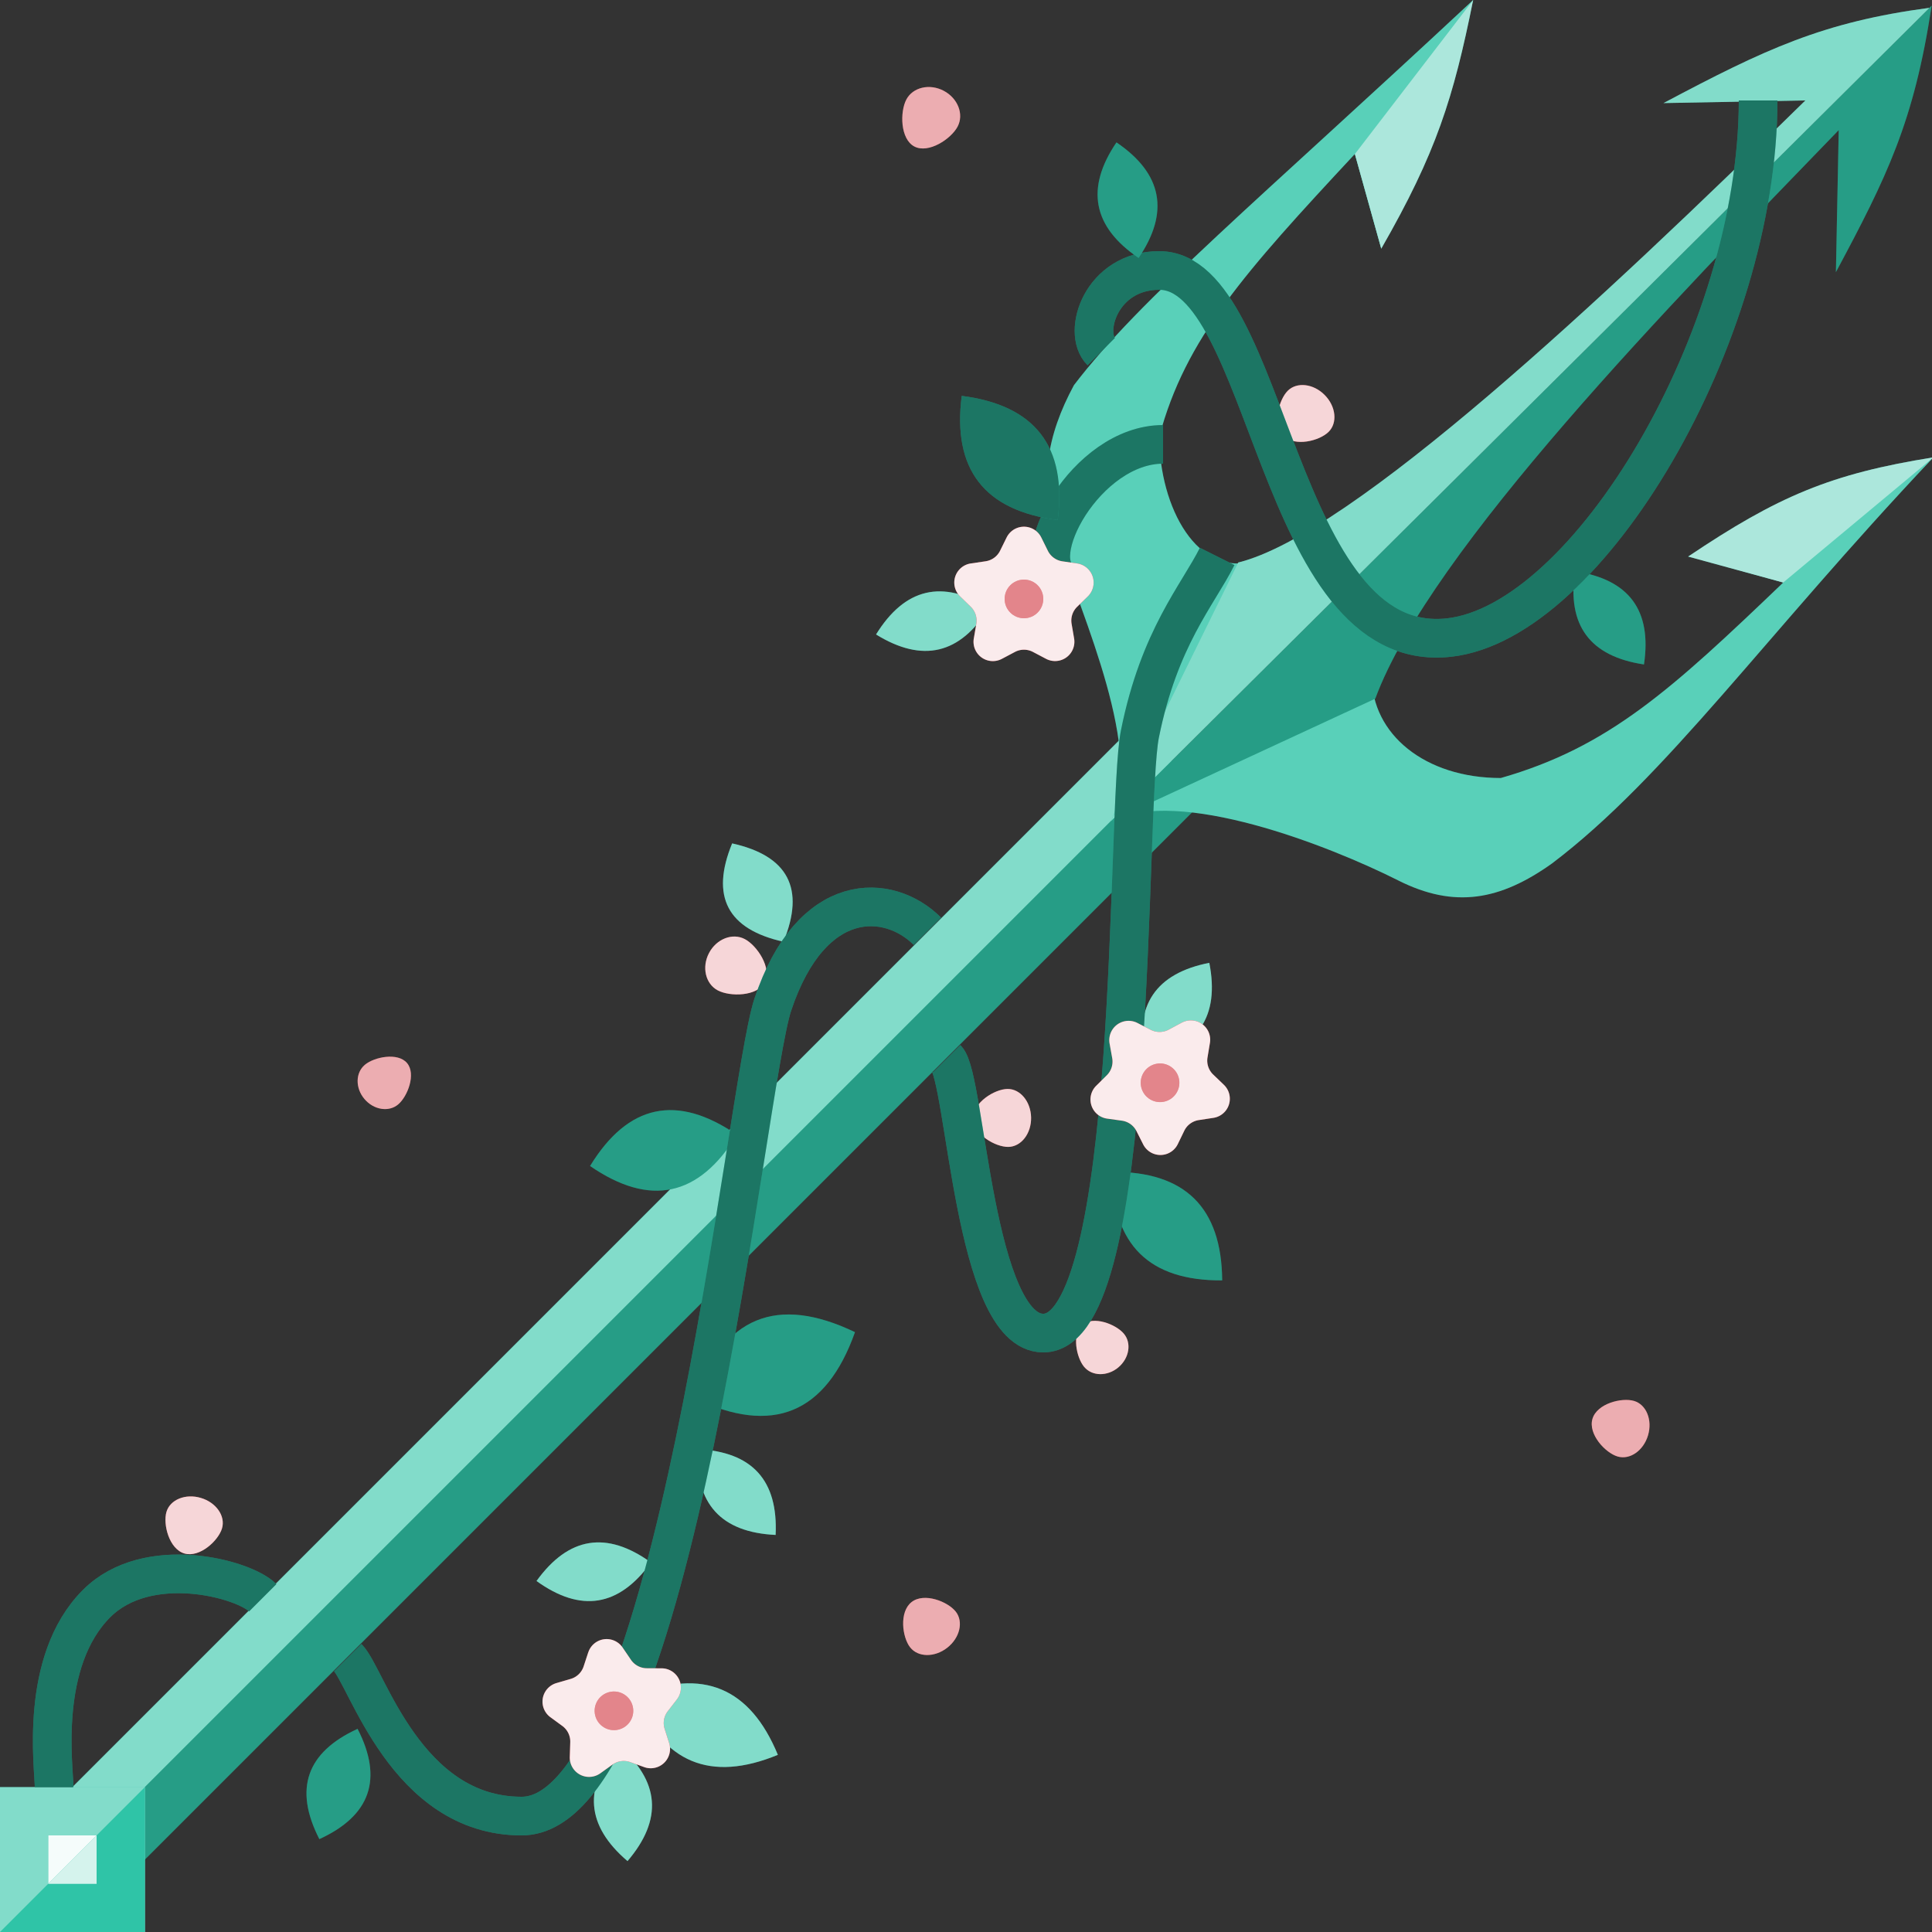 <svg fill="none" viewBox="0 0 50 50" id="blooming_trident" xmlns="http://www.w3.org/2000/svg"><rect x="0" y="0" width="50" height="50" fill="#333333" stroke="none"/><g clip-path="url(#adka)"><g clip-path="url(#adkb)"><path d="m29.375 18.75 1.875 1.875L3.125 48.75 1.25 46.875 29.375 18.75Z" fill="#2FC4A7"/><path d="m29.375 18.75 1.875 1.875L3.125 48.75 1.25 46.875 29.375 18.75Z" fill="#000" fill-opacity=".2"/><path d="m29.375 18.75.935.935L2.185 47.81l-.935-.935L29.375 18.75Z" fill="#2FC4A7"/><path d="m29.375 18.75.935.935L2.185 47.81l-.935-.935L29.375 18.75Z" fill="#fff" fill-opacity=".4"/><path d="M27.792 9.97C29.493 7.737 32.55 5.2 38.125 0l-2.378 6.435-.683-2.45c-2.863 3.073-4.385 4.776-5.062 7.312 0 1.828.998 3.703 2.498 3.203l-3.75 6.75c.884-1.768-.725-5.247-1.4-7.302-.475-1.448-.26-2.676.442-3.977Z" fill="#2FC4A7"/><path d="M27.792 9.97C29.493 7.737 32.55 5.2 38.125 0l-2.378 6.435-.683-2.45c-2.863 3.073-4.385 4.776-5.062 7.312 0 1.828.998 3.703 2.498 3.203l-3.75 6.75c.884-1.768-.725-5.247-1.4-7.302-.475-1.448-.26-2.676.442-3.977Z" fill="#fff" fill-opacity=".2"/><path d="M36.19 22.787c-1.815-.912-5.672-2.42-7.44-1.537l6.75-3.75c0 1.5 1.375 2.635 3.341 2.635 2.792-.799 4.414-2.285 7.312-5.062l-2.45-.683L50 11.875c-4.332 4.587-6.878 8.232-9.833 10.47-1.346.96-2.525 1.172-3.978.442Z" fill="#2FC4A7"/><path d="M36.19 22.787c-1.815-.912-5.672-2.42-7.44-1.537l6.75-3.75c0 1.5 1.375 2.635 3.341 2.635 2.792-.799 4.414-2.285 7.312-5.062l-2.45-.683L50 11.875c-4.332 4.587-6.878 8.232-9.833 10.47-1.346.96-2.525 1.172-3.978.442Z" fill="#fff" fill-opacity=".2"/><path d="M47.586 3.367c-4.277 4.42-10.572 10.86-11.994 14.714l-6.842 3.17L49.991.146c-.458 3.012-1.156 4.425-2.478 6.897l.073-3.677Z" fill="#2FC4A7"/><path d="M47.586 3.367c-4.277 4.42-10.572 10.86-11.994 14.714l-6.842 3.17L49.991.146c-.458 3.012-1.156 4.425-2.478 6.897l.073-3.677Z" fill="#000" fill-opacity=".2"/><path d="M32.044 14.558c2.942-.722 9.459-6.836 14.679-11.959l-3.672.069C45.69 1.267 47.179.569 49.936.202L28.75 21.25l3.294-6.692Z" fill="#2FC4A7"/><path d="M32.044 14.558c2.942-.722 9.459-6.836 14.679-11.959l-3.672.069C45.69 1.267 47.179.569 49.936.202L28.75 21.25l3.294-6.692Z" fill="#fff" fill-opacity=".4"/><path d="M43.689 14.404c2.322-1.562 3.701-2.147 6.35-2.568l-3.889 3.24-2.461-.672Z" fill="#2FC4A7"/><path d="M43.689 14.404c2.322-1.562 3.701-2.147 6.35-2.568l-3.889 3.24-2.461-.672Z" fill="#fff" fill-opacity=".6"/><path d="m35.747 6.435-.683-2.45L38.125 0c-.511 2.544-.957 3.958-2.378 6.435Z" fill="#2FC4A7"/><path d="m35.747 6.435-.683-2.45L38.125 0c-.511 2.544-.957 3.958-2.378 6.435Z" fill="#fff" fill-opacity=".6"/><path d="M0 46.25h3.75V50H0v-3.75Z" fill="#2FC4A7"/><path d="M0 46.25h3.75V50H0v-3.75Z" fill="#fff" fill-opacity=".4"/><path d="M3.75 50H0l3.75-3.75V50Z" fill="#2FC4A7"/><path d="M1.25 47.5H2.5v1.25H1.25V47.5Z" fill="#2FC4A7"/><path d="M1.25 47.5H2.5v1.25H1.25V47.5Z" fill="#fff" fill-opacity=".95"/><path d="m2.5 47.5-1.25 1.25H2.5V47.5Z" fill="#2FC4A7"/><path d="m2.5 47.5-1.25 1.25H2.5V47.5Z" fill="#fff" fill-opacity=".8"/></g><path d="M28.78 30.328c1.886-.014 2.836.922 2.85 2.808-1.886.014-2.836-.922-2.85-2.808Z" fill="#2FC4A7"/><path d="M28.78 30.328c1.886-.014 2.836.922 2.85 2.808-1.886.014-2.836-.922-2.85-2.808Z" fill="#000" fill-opacity=".2"/><path d="M17.974 36.186c.75-2.109 2.134-2.679 4.153-1.71-.75 2.108-2.135 2.678-4.153 1.71Z" fill="#2FC4A7"/><path d="M17.974 36.186c.75-2.109 2.134-2.679 4.153-1.71-.75 2.108-2.135 2.678-4.153 1.71Z" fill="#000" fill-opacity=".2"/><path d="M9.254 44.742c.665 1.296.335 2.247-.989 2.854-.665-1.296-.335-2.247.99-2.854Z" fill="#2FC4A7"/><path d="M9.254 44.742c.665 1.296.335 2.247-.989 2.854-.665-1.296-.335-2.247.99-2.854Z" fill="#000" fill-opacity=".2"/><path d="M40.761 14.785c1.399.209 1.994 1.012 1.785 2.411-1.399-.209-1.994-1.012-1.785-2.411Z" fill="#2FC4A7"/><path d="M40.761 14.785c1.399.209 1.994 1.012 1.785 2.411-1.399-.209-1.994-1.012-1.785-2.411Z" fill="#000" fill-opacity=".2"/><path d="M15.271 30.176c.982-1.605 2.249-1.874 3.8-.808-.983 1.605-2.25 1.875-3.8.808Z" fill="#2FC4A7"/><path d="M15.271 30.176c.982-1.605 2.249-1.874 3.8-.808-.983 1.605-2.25 1.875-3.8.808Z" fill="#000" fill-opacity=".2"/><path d="M16.437 43.88c1.743-.72 2.974-.209 3.694 1.535-1.743.719-2.974.207-3.694-1.536Z" fill="#2FC4A7"/><path d="M16.437 43.88c1.743-.72 2.974-.209 3.694 1.535-1.743.719-2.974.207-3.694-1.536Z" fill="#fff" fill-opacity=".4"/><path d="M16.003 45.175c1.076.918 1.155 1.915.237 2.99-1.075-.917-1.154-1.914-.236-2.99Z" fill="#2FC4A7"/><path d="M16.003 45.175c1.076.918 1.155 1.915.237 2.99-1.075-.917-1.154-1.914-.236-2.99Z" fill="#fff" fill-opacity=".4"/><path d="M20.276 24.372c-1.45-.323-1.893-1.171-1.328-2.545 1.45.322 1.893 1.17 1.328 2.544Z" fill="#2FC4A7"/><path d="M20.276 24.372c-1.45-.323-1.893-1.171-1.328-2.545 1.45.322 1.893 1.17 1.328 2.544Z" fill="#fff" fill-opacity=".4"/><path d="M22.672 16.42c.744-1.203 1.717-1.433 2.92-.69-.743 1.203-1.716 1.433-2.92.69Z" fill="#2FC4A7"/><path d="M22.672 16.42c.744-1.203 1.717-1.433 2.92-.69-.743 1.203-1.716 1.433-2.92.69Z" fill="#fff" fill-opacity=".4"/><path d="M16.847 40.437c-.828 1.147-1.815 1.306-2.962.479.828-1.147 1.815-1.306 2.962-.479Z" fill="#2FC4A7"/><path d="M16.847 40.437c-.828 1.147-1.815 1.306-2.962.479.828-1.147 1.815-1.306 2.962-.479Z" fill="#fff" fill-opacity=".4"/><path d="M20.073 39.724c-1.413-.067-2.085-.807-2.018-2.22 1.413.068 2.085.808 2.018 2.22Z" fill="#2FC4A7"/><path d="M20.073 39.724c-1.413-.067-2.085-.807-2.018-2.22 1.413.068 2.085.808 2.018 2.22Z" fill="#fff" fill-opacity=".4"/><path d="M31.297 24.919c.271 1.387-.287 2.217-1.675 2.489-.271-1.388.287-2.218 1.675-2.49Z" fill="#2FC4A7"/><path d="M31.297 24.919c.271 1.387-.287 2.217-1.675 2.489-.271-1.388.287-2.218 1.675-2.49Z" fill="#fff" fill-opacity=".4"/><path d="M34.385 11.176c-.235.234-.875.396-1.167.103-.292-.294-.125-.933.11-1.167.235-.233.662-.185.954.11.292.293.338.72.103.954Z" fill="#D0333D"/><path d="M34.385 11.176c-.235.234-.875.396-1.167.103-.292-.294-.125-.933.11-1.167.235-.233.662-.185.954.11.292.293.338.72.103.954Z" fill="#fff" fill-opacity=".8"/><path d="M26.097 29.682c-.331.006-.905-.32-.912-.735-.007-.414.555-.76.887-.765.331-.005.605.326.613.74.007.414-.256.754-.588.76Z" fill="#D0333D"/><path d="M26.097 29.682c-.331.006-.905-.32-.912-.735-.007-.414.555-.76.887-.765.331-.005.605.326.613.74.007.414-.256.754-.588.76Z" fill="#fff" fill-opacity=".8"/><path d="M5.746 39.554c-.094.318-.578.767-.975.65-.397-.118-.557-.759-.463-1.077.094-.317.493-.48.89-.361.397.117.642.47.548.788Z" fill="#D0333D"/><path d="M5.746 39.554c-.094.318-.578.767-.975.65-.397-.118-.557-.759-.463-1.077.094-.317.493-.48.89-.361.397.117.642.47.548.788Z" fill="#fff" fill-opacity=".8"/><path d="M19.276 24.304c.319.168.708.753.515 1.12-.193.366-.896.375-1.215.207-.318-.168-.42-.601-.226-.968.193-.366.608-.527.926-.359Z" fill="#D0333D"/><path d="M19.276 24.304c.319.168.708.753.515 1.12-.193.366-.896.375-1.215.207-.318-.168-.42-.601-.226-.968.193-.366.608-.527.926-.359Z" fill="#fff" fill-opacity=".8"/><path d="M28.06 35.378c-.205-.243-.329-.855-.046-1.093.282-.24.864-.015 1.07.229.206.243.143.634-.14.873-.282.238-.678.234-.883-.009Z" fill="#D0333D"/><path d="M28.06 35.378c-.205-.243-.329-.855-.046-1.093.282-.24.864-.015 1.07.229.206.243.143.634-.14.873-.282.238-.678.234-.883-.009Z" fill="#fff" fill-opacity=".8"/><path d="M45.5 2.6c0 6.1-4.4 13.5-8 13.9C33 17 32.869 7 30 7c-1.5 0-2 1.6-1.5 2.1m1.6 2.4c-2 0-3.6 3-2.6 3.5m4-.6c-.5 1-1.5 2.1-2 4.6-.374 1.869 0 15.5-2.5 15.5-1.803 0-2-6.6-2.5-7.1m-.5-3.3c-1-1-3-1.1-4 1.9-.707 2.121-2.5 21-6.5 21-3 0-4-3.6-4.5-4.1m-2.2-1.55c-.5-.5-2.986-1.164-4.3.15C1 43 1.4 45.75 1.4 46.25" stroke="#2FC4A7"/><path d="M45.5 2.6c0 6.1-4.4 13.5-8 13.9C33 17 32.869 7 30 7c-1.5 0-2 1.6-1.5 2.1m1.6 2.4c-2 0-3.6 3-2.6 3.5m4-.6c-.5 1-1.5 2.1-2 4.6-.374 1.869 0 15.5-2.5 15.5-1.803 0-2-6.6-2.5-7.1m-.5-3.3c-1-1-3-1.1-4 1.9-.707 2.121-2.5 21-6.5 21-3 0-4-3.6-4.5-4.1m-2.2-1.55c-.5-.5-2.986-1.164-4.3.15C1 43 1.4 45.75 1.4 46.25" stroke="#000" stroke-opacity=".4"/><path d="M27.373 13.458c.243-1.9-.585-2.97-2.484-3.213-.243 1.9.585 2.97 2.484 3.213Z" fill="#2FC4A7"/><path d="M27.373 13.458c.243-1.9-.585-2.97-2.484-3.213-.243 1.9.585 2.97 2.484 3.213Z" fill="#000" fill-opacity=".4"/><path d="M29.467 6.676c.806-1.188.615-2.185-.573-2.991-.806 1.188-.615 2.185.573 2.991Z" fill="#2FC4A7"/><path d="M29.467 6.676c.806-1.188.615-2.185-.573-2.991-.806 1.188-.615 2.185.573 2.991Z" fill="#000" fill-opacity=".2"/><path d="M26.052 13.909a.5.5 0 0 1 .896 0l.17.344a.5.5 0 0 0 .377.274l.38.055a.5.5 0 0 1 .277.853l-.275.268a.5.5 0 0 0-.144.442l.065.379a.5.5 0 0 1-.725.527l-.34-.179a.5.5 0 0 0-.466 0l-.34.18a.5.5 0 0 1-.725-.528l.065-.379a.5.5 0 0 0-.144-.442l-.275-.268a.5.5 0 0 1 .277-.853l.38-.056a.5.5 0 0 0 .377-.273l.17-.345Z" fill="#D0333D"/><path d="M26.052 13.909a.5.5 0 0 1 .896 0l.17.344a.5.5 0 0 0 .377.274l.38.055a.5.5 0 0 1 .277.853l-.275.268a.5.5 0 0 0-.144.442l.065.379a.5.5 0 0 1-.725.527l-.34-.179a.5.5 0 0 0-.466 0l-.34.18a.5.5 0 0 1-.725-.528l.065-.379a.5.5 0 0 0-.144-.442l-.275-.268a.5.5 0 0 1 .277-.853l.38-.056a.5.5 0 0 0 .377-.273l.17-.345Z" fill="#fff" fill-opacity=".9"/><circle cx="26.5" cy="15.5" r=".5" fill="#D0333D"/><circle cx="26.5" cy="15.5" r=".5" fill="#fff" fill-opacity=".4"/><path d="M30.584 26.467a.5.5 0 0 1 .729.521l-.063.38a.5.5 0 0 0 .147.441l.277.266a.5.5 0 0 1-.27.855l-.38.058a.5.5 0 0 0-.375.276l-.168.346a.5.5 0 0 1-.896.006l-.173-.343a.5.5 0 0 0-.378-.27l-.38-.053a.5.5 0 0 1-.284-.851l.273-.27a.5.5 0 0 0 .141-.444l-.068-.378a.5.5 0 0 1 .722-.532l.341.176a.5.5 0 0 0 .466-.003l.338-.181Z" fill="#D0333D"/><path d="M30.584 26.467a.5.5 0 0 1 .729.521l-.063.38a.5.5 0 0 0 .147.441l.277.266a.5.5 0 0 1-.27.855l-.38.058a.5.5 0 0 0-.375.276l-.168.346a.5.5 0 0 1-.896.006l-.173-.343a.5.5 0 0 0-.378-.27l-.38-.053a.5.5 0 0 1-.284-.851l.273-.27a.5.5 0 0 0 .141-.444l-.068-.378a.5.5 0 0 1 .722-.532l.341.176a.5.5 0 0 0 .466-.003l.338-.181Z" fill="#fff" fill-opacity=".9"/><circle cx="30.022" cy="28.022" r=".5" transform="rotate(35.591 30.022 28.022)" fill="#D0333D"/><circle cx="30.022" cy="28.022" r=".5" transform="rotate(35.591 30.022 28.022)" fill="#fff" fill-opacity=".4"/><path d="M15.225 42.762a.5.5 0 0 1 .888-.124l.216.318a.5.5 0 0 0 .41.218l.385.002a.5.5 0 0 1 .393.806l-.235.304a.5.5 0 0 0-.081.458l.116.366a.5.5 0 0 1-.645.623l-.361-.13a.5.5 0 0 0-.461.065l-.312.224a.5.5 0 0 1-.792-.422l.012-.383a.5.5 0 0 0-.204-.419l-.31-.227a.5.5 0 0 1 .156-.883l.37-.108a.5.5 0 0 0 .334-.323l.12-.365Z" fill="#D0333D"/><path d="M15.225 42.762a.5.5 0 0 1 .888-.124l.216.318a.5.5 0 0 0 .41.218l.385.002a.5.5 0 0 1 .393.806l-.235.304a.5.5 0 0 0-.081.458l.116.366a.5.5 0 0 1-.645.623l-.361-.13a.5.5 0 0 0-.461.065l-.312.224a.5.5 0 0 1-.792-.422l.012-.383a.5.5 0 0 0-.204-.419l-.31-.227a.5.5 0 0 1 .156-.883l.37-.108a.5.5 0 0 0 .334-.323l.12-.365Z" fill="#fff" fill-opacity=".9"/><circle cx="15.889" cy="44.276" r=".5" transform="rotate(-7.979 15.89 44.276)" fill="#D0333D"/><circle cx="15.889" cy="44.276" r=".5" transform="rotate(-7.979 15.89 44.276)" fill="#fff" fill-opacity=".4"/><path d="M23.553 42.632c-.203-.261-.288-.916.039-1.171.326-.255.94-.012 1.144.249.204.261.104.68-.222.934-.327.255-.757.25-.96-.012Z" fill="#D0333D"/><path d="M23.553 42.632c-.203-.261-.288-.916.039-1.171.326-.255.94-.012 1.144.249.204.261.104.68-.222.934-.327.255-.757.25-.96-.012Z" fill="#fff" fill-opacity=".6"/><path d="M41.863 37.694c-.318-.094-.768-.578-.65-.975s.759-.557 1.076-.463c.318.094.48.492.362.89-.118.397-.47.642-.788.548Z" fill="#D0333D"/><path d="M41.863 37.694c-.318-.094-.768-.578-.65-.975s.759-.557 1.076-.463c.318.094.48.492.362.89-.118.397-.47.642-.788.548Z" fill="#fff" fill-opacity=".6"/><path d="M24.783 3.276c-.168.319-.753.708-1.12.515-.366-.193-.375-.896-.207-1.215.168-.318.601-.42.968-.226.366.193.527.608.359.926Z" fill="#D0333D"/><path d="M24.783 3.276c-.168.319-.753.708-1.12.515-.366-.193-.375-.896-.207-1.215.168-.318.601-.42.968-.226.366.193.527.608.359.926Z" fill="#fff" fill-opacity=".6"/><path d="M9.44 27.559c.244-.206.856-.33 1.094-.047.239.282.015.864-.229 1.07-.243.206-.634.143-.873-.14-.239-.282-.235-.678.009-.883Z" fill="#D0333D"/><path d="M9.44 27.559c.244-.206.856-.33 1.094-.047.239.282.015.864-.229 1.07-.243.206-.634.143-.873-.14-.239-.282-.235-.678.009-.883Z" fill="#fff" fill-opacity=".6"/></g><defs><clipPath id="adka"><path fill="#fff" transform="matrix(-1 0 0 1 50 0)" d="M0 0h50v50H0z"/></clipPath><clipPath id="adkb"><path fill="#fff" d="M0 0h50v50H0z"/></clipPath></defs></svg>